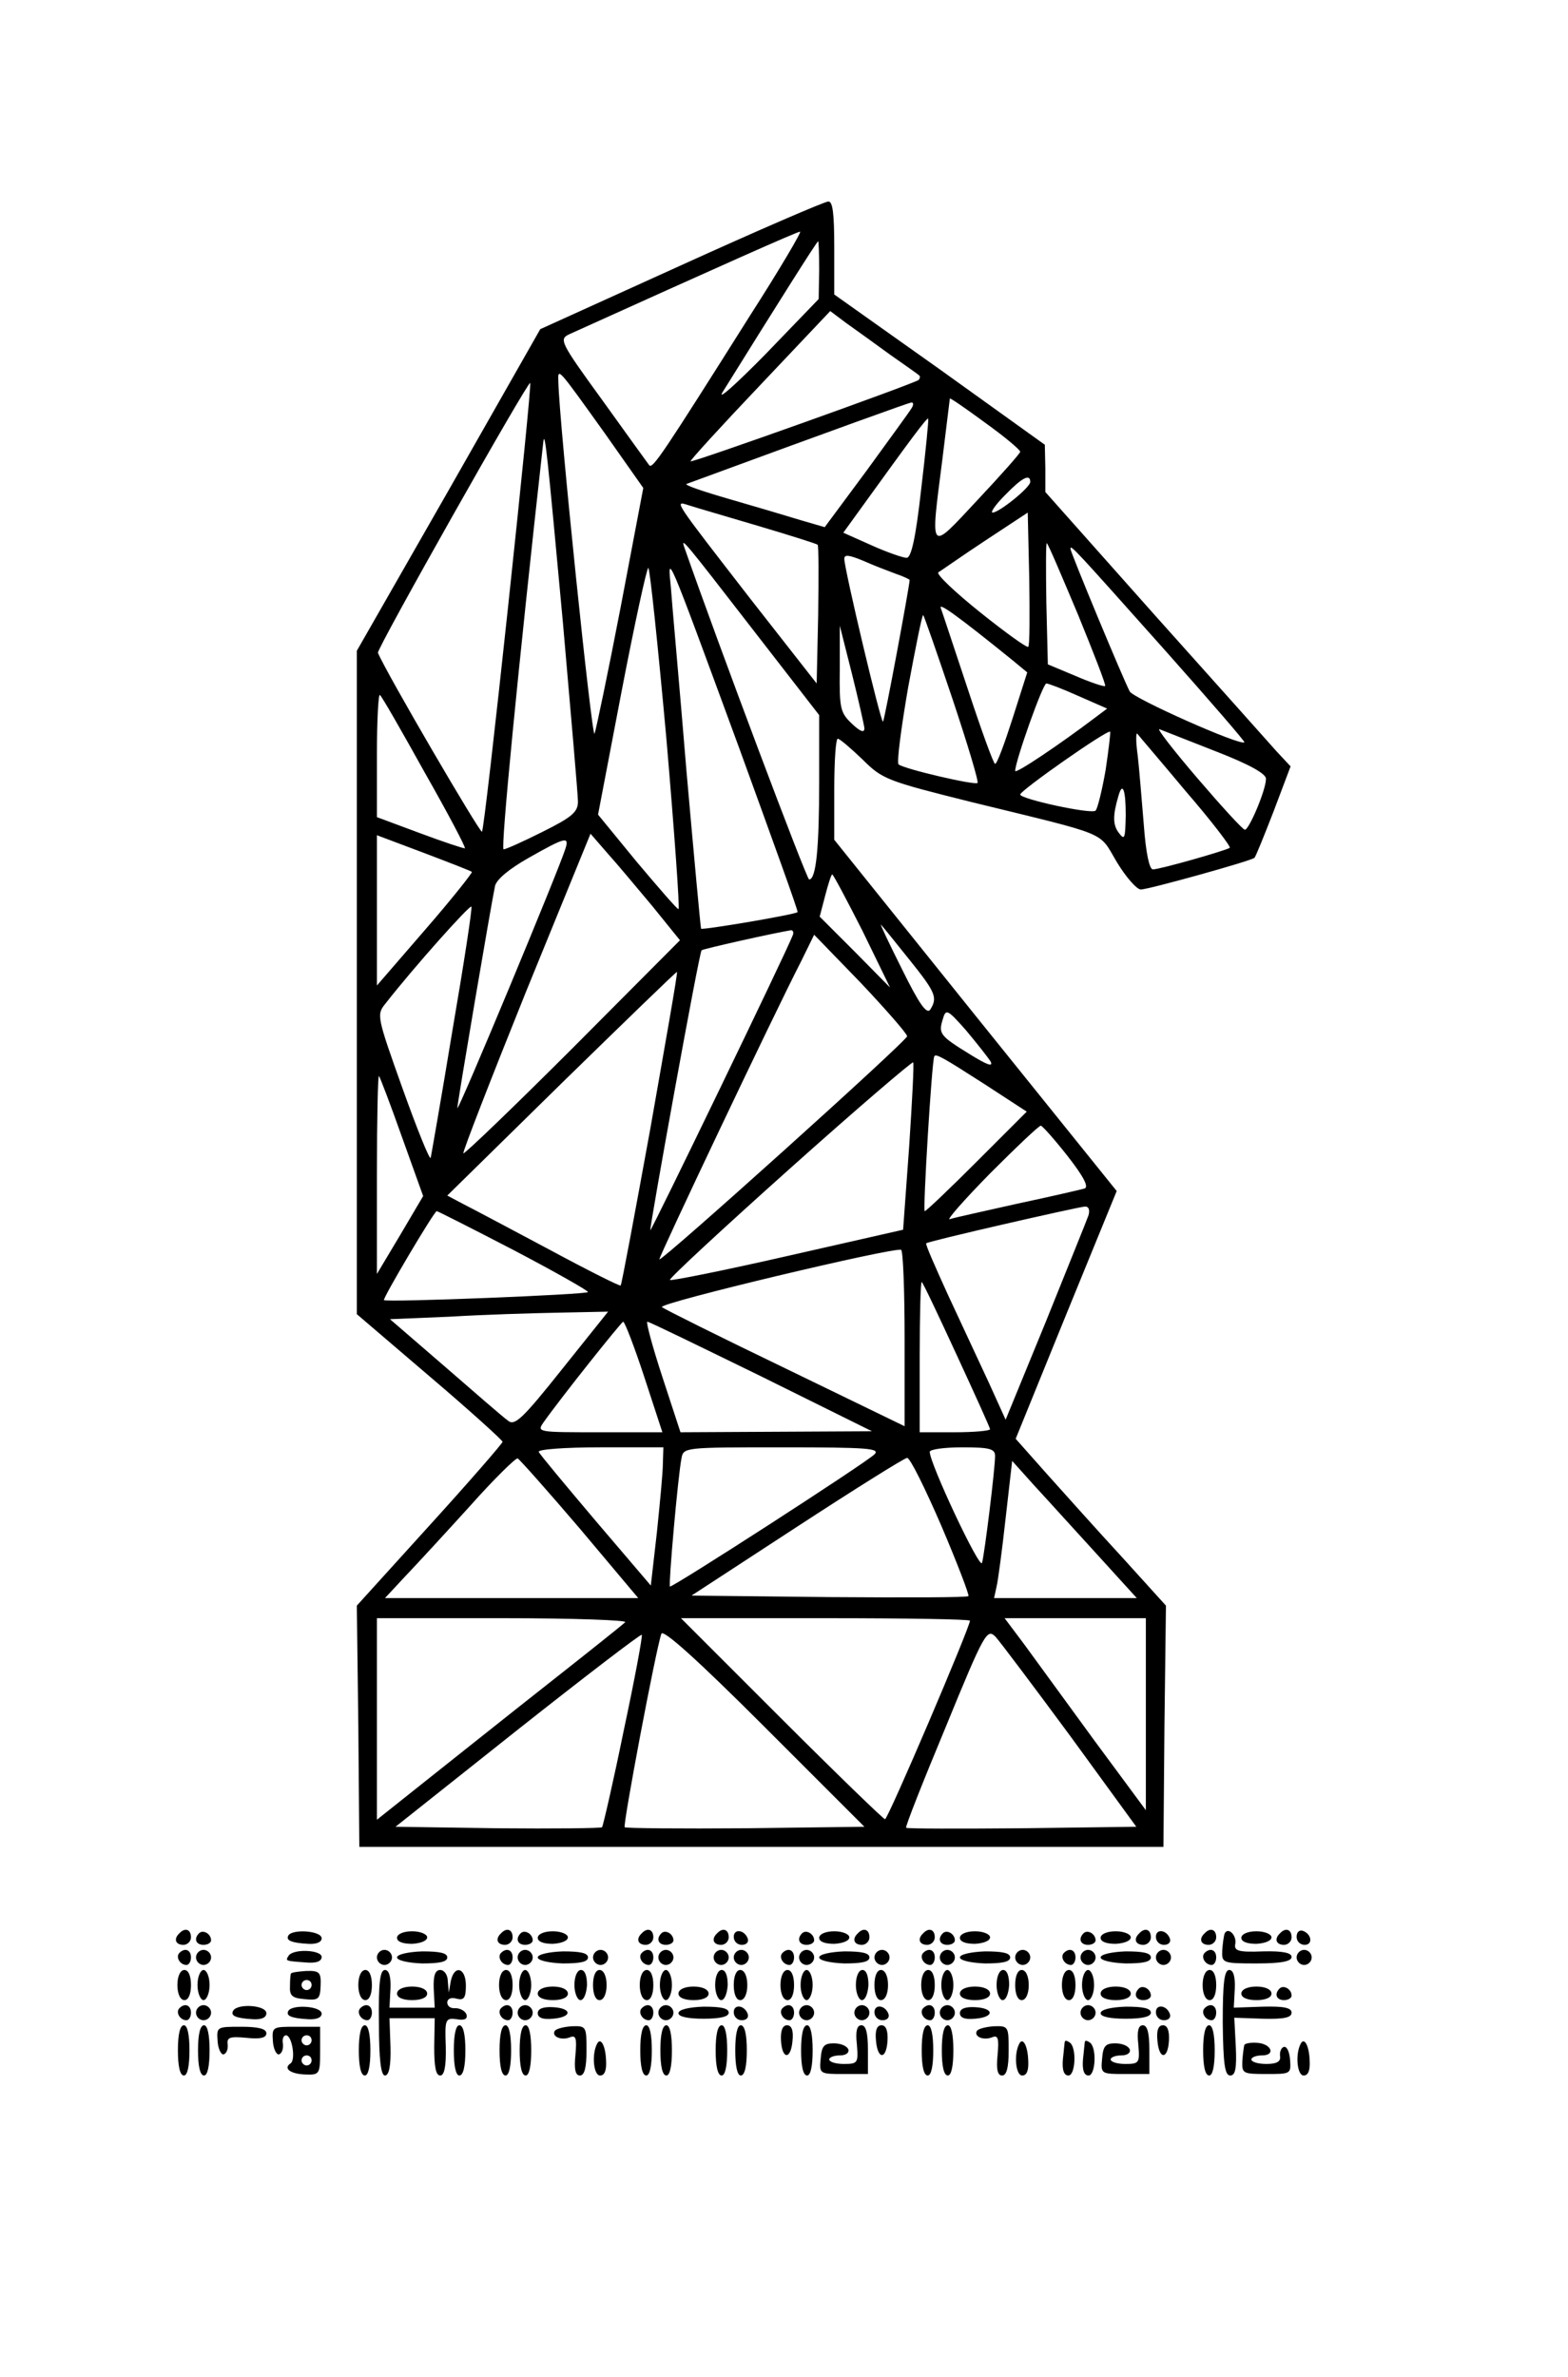 <?xml version="1.0" standalone="no"?>
<!DOCTYPE svg PUBLIC "-//W3C//DTD SVG 20010904//EN"
 "http://www.w3.org/TR/2001/REC-SVG-20010904/DTD/svg10.dtd">
<svg version="1.0" xmlns="http://www.w3.org/2000/svg"
 width="312pt" height="473pt" viewBox="0 0 312 473"
 preserveAspectRatio="xMidYMid meet">

<g transform="translate(0,473) scale(0.1,-0.1)"
fill="#000000" stroke="none">
<path d="M1355 4202 l-280 -127 -182 -320 -183 -320 0 -660 0 -660 145 -124
c80 -68 145 -127 145 -130 0 -3 -65 -78 -145 -166 l-145 -160 3 -240 2 -240
800 0 800 0 2 240 3 240 -86 95 c-48 52 -115 127 -150 166 l-63 71 100 246
101 247 -281 349 -281 350 0 100 c0 56 3 101 7 101 4 0 26 -19 49 -41 40 -40
49 -43 217 -85 278 -68 252 -57 289 -119 18 -30 40 -55 48 -55 15 0 220 57
226 63 2 1 19 43 38 92 l34 90 -28 30 c-15 17 -124 139 -244 273 l-216 243 0
47 -1 47 -209 150 -210 149 0 93 c0 68 -3 93 -12 92 -7 0 -139 -57 -293 -127z
m138 -99 c-174 -276 -194 -306 -201 -299 -3 4 -45 62 -93 129 -85 117 -87 122
-66 132 294 133 453 204 459 204 4 1 -40 -74 -99 -166z m137 90 l-1 -58 -106
-110 c-59 -60 -97 -94 -85 -75 112 180 187 299 190 300 1 0 2 -26 2 -57z m140
-168 c30 -21 57 -40 59 -42 2 -2 2 -5 -1 -9 -8 -7 -450 -165 -454 -162 -1 2
61 70 138 151 l140 148 32 -24 c17 -12 56 -40 86 -62z m-566 -158 l76 -108
-45 -237 c-25 -130 -49 -244 -52 -252 -5 -12 -70 615 -72 700 -1 29 -3 31 93
-103z m-193 -344 c-26 -243 -49 -445 -52 -448 -4 -3 -191 317 -207 356 -3 7
299 542 303 537 2 -2 -18 -202 -44 -445z m1019 308 c0 -3 -38 -46 -85 -96 -97
-104 -94 -108 -70 80 8 66 15 121 15 122 0 2 32 -20 70 -48 39 -28 70 -54 70
-58z m-216 87 c-4 -7 -45 -63 -90 -125 l-83 -112 -48 14 c-26 8 -90 27 -142
42 -52 15 -90 28 -85 30 310 114 441 161 447 162 5 1 5 -5 1 -11z m19 -161
c-11 -99 -20 -137 -29 -137 -7 0 -39 11 -70 25 l-56 25 34 47 c101 140 132
182 135 180 1 -2 -5 -65 -14 -140z m-713 -265 c16 -183 30 -344 30 -357 0 -21
-12 -31 -70 -60 -38 -19 -73 -35 -78 -35 -6 0 28 352 79 810 3 27 8 -22 39
-358z m930 279 c0 -11 -62 -61 -75 -61 -5 0 6 16 25 35 34 35 50 43 50 26z
m-543 -87 c64 -19 118 -36 120 -38 2 -2 2 -65 1 -140 l-3 -136 -130 166 c-155
200 -154 198 -126 189 12 -4 74 -22 138 -41z m539 -241 c-2 -3 -45 28 -95 68
-50 40 -88 76 -84 80 5 3 46 32 93 63 l85 56 3 -131 c1 -73 1 -134 -2 -136z
m-547 33 l131 -169 0 -132 c0 -132 -6 -195 -20 -195 -5 0 -181 468 -248 660
-8 23 -3 17 137 -164z m646 31 c31 -76 56 -140 54 -142 -2 -2 -29 7 -59 20
l-55 23 -3 123 c-1 68 -1 121 1 118 3 -2 30 -66 62 -142z m174 -72 c88 -99
159 -181 157 -182 -7 -8 -220 87 -228 101 -12 22 -118 277 -118 284 0 9 8 0
189 -203z m-536 153 c15 -5 27 -11 27 -12 0 -11 -50 -280 -53 -282 -4 -4 -77
304 -77 324 0 9 9 8 38 -4 20 -9 49 -20 65 -26z m-312 -347 c65 -179 118 -325
116 -326 -5 -5 -189 -36 -192 -33 -1 2 -14 143 -29 313 -14 171 -29 335 -31
365 -7 71 -11 81 136 -319z m-145 19 c16 -187 27 -340 24 -339 -3 0 -40 43
-83 94 l-77 94 47 246 c26 135 50 245 53 245 3 0 19 -153 36 -340z m689 156
l29 -24 -29 -91 c-16 -50 -31 -91 -35 -91 -3 0 -27 66 -54 148 -27 81 -51 154
-54 162 -5 12 33 -15 143 -104z m-120 -76 c30 -90 53 -166 50 -168 -5 -5 -147
28 -157 37 -4 3 5 72 19 153 15 81 28 146 30 144 2 -2 28 -77 58 -166z m-175
-59 c0 -10 -8 -7 -25 9 -23 22 -25 30 -24 109 l0 86 24 -95 c13 -52 24 -101
25 -109z m426 64 l57 -25 -24 -18 c-70 -53 -159 -113 -159 -106 0 19 55 174
62 174 4 0 33 -11 64 -25z m-1301 -152 c46 -81 82 -149 80 -151 -1 -1 -41 12
-89 30 l-86 32 0 125 c0 68 3 122 6 118 4 -3 44 -73 89 -154z m1355 5 c-7 -40
-16 -77 -20 -81 -7 -8 -150 23 -150 32 0 8 174 130 179 125 1 -1 -3 -36 -9
-76z m219 37 c67 -26 101 -45 100 -55 0 -22 -34 -102 -42 -101 -4 0 -46 46
-94 102 -48 56 -82 100 -76 98 5 -2 56 -22 112 -44z m-60 -79 c51 -59 90 -110
88 -113 -6 -5 -139 -43 -153 -43 -7 0 -14 33 -18 88 -4 48 -9 110 -12 137 -4
28 -4 48 -1 45 2 -3 46 -54 96 -114z m-119 -48 c-1 -47 -2 -51 -14 -35 -12 16
-12 35 0 75 8 27 14 9 14 -40z m-1301 -113 c1 -2 -40 -54 -93 -115 l-96 -111
0 149 0 150 93 -35 c50 -19 94 -36 96 -38z m359 -68 l55 -68 -213 -214 c-118
-118 -216 -212 -218 -210 -2 2 54 146 124 320 l129 316 33 -38 c19 -21 59 -69
90 -106z m-173 114 c-13 -42 -214 -525 -215 -516 0 10 67 404 75 442 3 13 28
34 67 56 74 42 81 43 73 18z m591 -163 l55 -113 -70 71 -70 70 11 42 c6 23 12
42 14 42 2 0 29 -51 60 -112z m-816 -200 c-22 -134 -42 -247 -43 -252 -2 -5
-27 57 -56 138 -51 143 -52 147 -34 169 57 73 167 196 171 193 2 -3 -15 -114
-38 -248z m909 143 c53 -66 57 -76 42 -100 -7 -10 -22 11 -56 80 -26 52 -45
92 -42 89 3 -3 28 -34 56 -69z m-232 47 c-13 -34 -281 -588 -283 -586 -2 4 97
552 102 557 3 3 142 34 178 40 4 0 6 -5 3 -11z m228 -200 c0 -9 -488 -448
-493 -444 -2 3 225 482 283 595 l25 51 93 -96 c50 -53 92 -101 92 -106z m-511
-184 c-31 -170 -57 -310 -59 -312 -1 -2 -65 30 -141 71 -77 41 -154 82 -172
91 l-32 17 227 223 c126 123 229 223 230 222 2 -1 -23 -141 -53 -312z m677
134 c6 -12 -7 -7 -41 14 -60 37 -63 41 -54 70 6 21 9 20 46 -22 21 -25 43 -53
49 -62z m-14 -44 l86 -56 -99 -99 c-54 -54 -101 -99 -104 -99 -4 0 14 297 19
308 3 6 17 -2 98 -54z m-148 -126 l-12 -165 -229 -52 c-127 -29 -232 -50 -235
-48 -2 3 105 102 238 221 133 119 244 214 246 212 2 -2 -2 -77 -8 -168z
m-1009 19 l42 -117 -46 -78 -46 -77 0 199 c0 110 2 197 4 195 2 -2 23 -57 46
-122z m1324 -37 c32 -41 43 -62 34 -65 -7 -2 -67 -16 -133 -30 -66 -15 -127
-28 -135 -31 -8 -3 28 38 80 91 52 52 97 95 101 95 3 0 27 -27 53 -60z m42
-118 c-3 -9 -42 -105 -85 -212 l-80 -195 -34 75 c-19 41 -56 120 -81 174 -25
55 -45 100 -43 102 3 4 296 71 315 73 8 1 11 -6 8 -17z m-1145 -69 c82 -43
149 -81 149 -84 0 -5 -402 -21 -406 -16 -3 3 100 177 105 177 2 0 71 -35 152
-77z m779 -178 l0 -173 -237 115 c-131 63 -241 118 -246 122 -8 8 463 120 476
114 4 -2 7 -82 7 -178z m104 -32 c36 -78 66 -144 66 -147 0 -3 -31 -6 -70 -6
l-70 0 0 152 c0 83 2 149 4 147 3 -2 34 -68 70 -146z m-786 -28 c-78 -98 -94
-113 -107 -102 -9 6 -65 55 -125 107 l-110 95 120 5 c65 4 163 7 217 8 l97 2
-92 -115z m164 -15 l36 -110 -125 0 c-122 0 -125 0 -112 19 36 51 155 200 159
201 3 0 22 -49 42 -110z m233 1 l220 -109 -190 -1 -191 -1 -36 110 c-20 61
-33 110 -30 110 4 0 106 -50 227 -109z m-196 -173 c0 -18 -6 -80 -12 -138
l-12 -105 -110 129 c-60 71 -111 132 -113 137 -2 5 53 9 122 9 l126 0 -1 -32z
m421 18 c-20 -19 -403 -266 -407 -263 -3 4 16 220 23 255 4 22 5 22 201 22
170 0 195 -2 183 -14z m240 -3 c0 -26 -21 -196 -26 -213 -5 -13 -104 198 -104
221 0 5 29 9 65 9 54 0 65 -3 65 -17z m-826 -145 l116 -138 -252 0 -252 0 40
43 c22 23 80 86 129 140 48 54 91 96 95 95 4 -2 60 -65 124 -140z m719 6 c32
-75 56 -138 54 -140 -2 -3 -127 -3 -277 -2 l-274 3 210 137 c115 75 214 137
219 137 6 0 36 -61 68 -135z m309 -56 l80 -88 -142 0 -142 0 5 23 c3 12 11 73
18 136 l13 114 44 -49 c25 -27 80 -88 124 -136z m-938 -136 c-5 -5 -74 -60
-154 -123 -80 -63 -189 -150 -242 -192 l-98 -78 0 201 0 200 252 0 c139 0 248
-4 242 -8z m686 3 c0 -13 -163 -395 -169 -395 -3 0 -96 90 -206 200 l-200 200
288 0 c158 0 287 -2 287 -5z m350 -186 l0 -191 -102 138 c-56 77 -119 163
-140 192 l-39 52 141 0 140 0 0 -191z m-796 -227 c-131 -1 -239 0 -241 2 -4 4
62 354 73 385 3 10 72 -52 205 -185 l199 -199 -236 -3z m646 183 l131 -180
-227 -3 c-125 -1 -229 -1 -231 1 -2 2 34 93 79 201 77 188 82 196 99 179 9
-10 76 -99 149 -198z m-889 11 c-21 -103 -41 -189 -43 -192 -3 -2 -96 -3 -208
-2 l-203 3 243 193 c134 106 245 191 247 189 2 -2 -14 -88 -36 -191z"/>
<path d="M357 883 c-12 -11 -8 -23 8 -23 8 0 15 7 15 15 0 16 -12 20 -23 8z"/>
<path d="M396 883 c-11 -11 -6 -23 9 -23 8 0 15 4 15 9 0 13 -16 22 -24 14z"/>
<path d="M574 879 c-6 -10 5 -15 39 -17 16 -1 27 3 27 11 0 15 -57 19 -66 6z"/>
<path d="M790 874 c0 -8 12 -12 30 -12 17 1 30 6 30 13 0 6 -13 12 -30 12 -18
0 -30 -6 -30 -13z"/>
<path d="M997 883 c-12 -11 -8 -23 8 -23 8 0 15 7 15 15 0 16 -12 20 -23 8z"/>
<path d="M1036 883 c-11 -11 -6 -23 9 -23 8 0 15 4 15 9 0 13 -16 22 -24 14z"/>
<path d="M1070 874 c0 -8 12 -12 30 -12 17 1 30 6 30 13 0 6 -13 12 -30 12
-18 0 -30 -6 -30 -13z"/>
<path d="M1277 883 c-12 -11 -8 -23 8 -23 8 0 15 7 15 15 0 16 -12 20 -23 8z"/>
<path d="M1316 883 c-11 -11 -6 -23 9 -23 8 0 15 4 15 9 0 13 -16 22 -24 14z"/>
<path d="M1427 883 c-12 -11 -8 -23 8 -23 8 0 15 7 15 15 0 16 -12 20 -23 8z"/>
<path d="M1460 876 c0 -9 7 -16 16 -16 9 0 14 5 12 12 -6 18 -28 21 -28 4z"/>
<path d="M1596 883 c-11 -11 -6 -23 9 -23 8 0 15 4 15 9 0 13 -16 22 -24 14z"/>
<path d="M1630 874 c0 -8 12 -12 30 -12 17 1 30 6 30 13 0 6 -13 12 -30 12
-18 0 -30 -6 -30 -13z"/>
<path d="M1707 883 c-12 -11 -8 -23 8 -23 8 0 15 7 15 15 0 16 -12 20 -23 8z"/>
<path d="M1837 883 c-12 -11 -8 -23 8 -23 8 0 15 7 15 15 0 16 -12 20 -23 8z"/>
<path d="M1876 883 c-11 -11 -6 -23 9 -23 8 0 15 4 15 9 0 13 -16 22 -24 14z"/>
<path d="M1910 874 c0 -8 12 -12 30 -12 17 1 30 6 30 13 0 6 -13 12 -30 12
-18 0 -30 -6 -30 -13z"/>
<path d="M2156 883 c-11 -11 -6 -23 9 -23 8 0 15 4 15 9 0 13 -16 22 -24 14z"/>
<path d="M2190 874 c0 -8 12 -12 30 -12 17 1 30 6 30 13 0 6 -13 12 -30 12
-18 0 -30 -6 -30 -13z"/>
<path d="M2267 883 c-12 -11 -8 -23 8 -23 8 0 15 7 15 15 0 16 -12 20 -23 8z"/>
<path d="M2300 876 c0 -9 7 -16 16 -16 9 0 14 5 12 12 -6 18 -28 21 -28 4z"/>
<path d="M2397 883 c-12 -11 -8 -23 8 -23 8 0 15 7 15 15 0 16 -12 20 -23 8z"/>
<path d="M2437 883 c-2 -5 -4 -20 -5 -34 -1 -25 0 -26 68 -26 49 0 70 4 70 13
0 8 -17 12 -57 11 -49 -2 -58 1 -55 15 3 17 -14 34 -21 21z"/>
<path d="M2470 874 c0 -8 12 -12 30 -12 17 1 30 6 30 13 0 6 -13 12 -30 12
-18 0 -30 -6 -30 -13z"/>
<path d="M2547 883 c-12 -11 -8 -23 8 -23 8 0 15 7 15 15 0 16 -12 20 -23 8z"/>
<path d="M2580 876 c0 -9 7 -16 16 -16 17 0 14 22 -4 28 -7 2 -12 -3 -12 -12z"/>
<path d="M357 844 c-8 -8 1 -24 14 -24 5 0 9 7 9 15 0 15 -12 20 -23 9z"/>
<path d="M390 835 c0 -8 7 -15 15 -15 8 0 15 7 15 15 0 8 -7 15 -15 15 -8 0
-15 -7 -15 -15z"/>
<path d="M574 838 c-6 -10 -7 -10 34 -13 21 -2 32 2 32 11 0 14 -57 17 -66 2z"/>
<path d="M750 835 c0 -8 7 -15 15 -15 8 0 15 7 15 15 0 8 -7 15 -15 15 -8 0
-15 -7 -15 -15z"/>
<path d="M790 835 c0 -6 22 -11 50 -12 34 0 50 3 50 12 0 9 -16 12 -50 12 -28
-1 -50 -6 -50 -12z"/>
<path d="M997 844 c-8 -8 1 -24 14 -24 5 0 9 7 9 15 0 15 -12 20 -23 9z"/>
<path d="M1030 835 c0 -8 7 -15 15 -15 8 0 15 7 15 15 0 8 -7 15 -15 15 -8 0
-15 -7 -15 -15z"/>
<path d="M1070 835 c0 -6 22 -11 50 -12 34 0 50 3 50 12 0 9 -16 12 -50 12
-28 -1 -50 -6 -50 -12z"/>
<path d="M1180 835 c0 -8 7 -15 15 -15 8 0 15 7 15 15 0 8 -7 15 -15 15 -8 0
-15 -7 -15 -15z"/>
<path d="M1277 844 c-8 -8 1 -24 14 -24 5 0 9 7 9 15 0 15 -12 20 -23 9z"/>
<path d="M1310 835 c0 -8 7 -15 15 -15 8 0 15 7 15 15 0 8 -7 15 -15 15 -8 0
-15 -7 -15 -15z"/>
<path d="M1420 835 c0 -8 7 -15 15 -15 8 0 15 7 15 15 0 8 -7 15 -15 15 -8 0
-15 -7 -15 -15z"/>
<path d="M1460 835 c0 -8 7 -15 15 -15 8 0 15 7 15 15 0 8 -7 15 -15 15 -8 0
-15 -7 -15 -15z"/>
<path d="M1557 844 c-8 -8 1 -24 14 -24 5 0 9 7 9 15 0 15 -12 20 -23 9z"/>
<path d="M1590 835 c0 -8 7 -15 15 -15 8 0 15 7 15 15 0 8 -7 15 -15 15 -8 0
-15 -7 -15 -15z"/>
<path d="M1630 835 c0 -6 22 -11 50 -12 34 0 50 3 50 12 0 9 -16 12 -50 12
-28 -1 -50 -6 -50 -12z"/>
<path d="M1740 835 c0 -8 7 -15 15 -15 8 0 15 7 15 15 0 8 -7 15 -15 15 -8 0
-15 -7 -15 -15z"/>
<path d="M1837 844 c-8 -8 1 -24 14 -24 5 0 9 7 9 15 0 15 -12 20 -23 9z"/>
<path d="M1870 835 c0 -8 7 -15 15 -15 8 0 15 7 15 15 0 8 -7 15 -15 15 -8 0
-15 -7 -15 -15z"/>
<path d="M1910 835 c0 -6 22 -11 50 -12 34 0 50 3 50 12 0 9 -16 12 -50 12
-28 -1 -50 -6 -50 -12z"/>
<path d="M2020 835 c0 -8 7 -15 15 -15 8 0 15 7 15 15 0 8 -7 15 -15 15 -8 0
-15 -7 -15 -15z"/>
<path d="M2117 844 c-8 -8 1 -24 14 -24 5 0 9 7 9 15 0 15 -12 20 -23 9z"/>
<path d="M2150 835 c0 -8 7 -15 15 -15 8 0 15 7 15 15 0 8 -7 15 -15 15 -8 0
-15 -7 -15 -15z"/>
<path d="M2190 835 c0 -6 22 -11 50 -12 34 0 50 3 50 12 0 9 -16 12 -50 12
-28 -1 -50 -6 -50 -12z"/>
<path d="M2300 835 c0 -8 7 -15 15 -15 8 0 15 7 15 15 0 8 -7 15 -15 15 -8 0
-15 -7 -15 -15z"/>
<path d="M2397 844 c-8 -8 1 -24 14 -24 5 0 9 7 9 15 0 15 -12 20 -23 9z"/>
<path d="M2580 835 c0 -8 7 -15 15 -15 8 0 15 7 15 15 0 8 -7 15 -15 15 -8 0
-15 -7 -15 -15z"/>
<path d="M353 780 c0 -18 6 -30 14 -30 8 0 13 12 13 30 0 18 -5 30 -13 30 -8
0 -14 -12 -14 -30z"/>
<path d="M393 780 c0 -16 6 -30 12 -30 6 0 12 14 12 30 0 17 -6 30 -12 30 -6
0 -12 -13 -12 -30z"/>
<path d="M579 803 c-1 -1 -2 -13 -2 -25 -1 -19 4 -24 29 -26 28 -3 31 0 32 27
1 26 -2 30 -29 29 -16 -1 -29 -3 -30 -5z m41 -23 c0 -5 -4 -10 -10 -10 -5 0
-10 5 -10 10 0 6 5 10 10 10 6 0 10 -4 10 -10z"/>
<path d="M713 780 c0 -18 6 -30 14 -30 8 0 13 12 13 30 0 18 -5 30 -13 30 -8
0 -14 -12 -14 -30z"/>
<path d="M754 705 c0 -74 4 -105 12 -105 8 0 12 19 11 57 l-2 57 45 0 45 0 -1
-57 c0 -39 3 -57 12 -57 8 0 12 18 11 58 -2 54 -1 57 22 54 16 -3 22 1 19 10
-3 7 -13 12 -22 12 -9 -1 -16 4 -16 11 0 8 8 11 18 8 15 -4 19 1 19 26 0 36
-23 42 -30 9 l-4 -23 -2 23 c0 12 -7 22 -15 22 -10 0 -14 -11 -13 -37 l2 -38
-45 0 -45 0 2 38 c1 24 -3 37 -11 37 -10 0 -13 -26 -12 -105z"/>
<path d="M993 780 c0 -18 6 -30 14 -30 8 0 13 12 13 30 0 18 -5 30 -13 30 -8
0 -14 -12 -14 -30z"/>
<path d="M1033 780 c0 -16 6 -30 12 -30 6 0 12 14 12 30 0 17 -6 30 -12 30 -6
0 -12 -13 -12 -30z"/>
<path d="M1143 780 c0 -16 6 -30 12 -30 7 0 12 14 13 30 0 18 -4 30 -12 30 -7
0 -13 -12 -13 -30z"/>
<path d="M1180 780 c0 -18 5 -30 13 -30 8 0 14 12 14 30 0 18 -6 30 -14 30 -8
0 -13 -12 -13 -30z"/>
<path d="M1273 780 c0 -18 6 -30 14 -30 8 0 13 12 13 30 0 18 -5 30 -13 30 -8
0 -14 -12 -14 -30z"/>
<path d="M1313 780 c0 -16 6 -30 12 -30 6 0 12 14 12 30 0 17 -6 30 -12 30 -6
0 -12 -13 -12 -30z"/>
<path d="M1423 780 c0 -16 6 -30 12 -30 7 0 12 14 13 30 0 18 -4 30 -12 30 -7
0 -13 -12 -13 -30z"/>
<path d="M1460 780 c0 -18 5 -30 13 -30 8 0 14 12 14 30 0 18 -6 30 -14 30 -8
0 -13 -12 -13 -30z"/>
<path d="M1553 780 c0 -18 6 -30 14 -30 8 0 13 12 13 30 0 18 -5 30 -13 30 -8
0 -14 -12 -14 -30z"/>
<path d="M1593 780 c0 -16 6 -30 12 -30 6 0 12 14 12 30 0 17 -6 30 -12 30 -6
0 -12 -13 -12 -30z"/>
<path d="M1703 780 c0 -16 6 -30 12 -30 7 0 12 14 13 30 0 18 -4 30 -12 30 -7
0 -13 -12 -13 -30z"/>
<path d="M1740 780 c0 -18 5 -30 13 -30 8 0 14 12 14 30 0 18 -6 30 -14 30 -8
0 -13 -12 -13 -30z"/>
<path d="M1833 780 c0 -18 6 -30 14 -30 8 0 13 12 13 30 0 18 -5 30 -13 30 -8
0 -14 -12 -14 -30z"/>
<path d="M1873 780 c0 -16 6 -30 12 -30 6 0 12 14 12 30 0 17 -6 30 -12 30 -6
0 -12 -13 -12 -30z"/>
<path d="M1983 780 c0 -16 6 -30 12 -30 7 0 12 14 13 30 0 18 -4 30 -12 30 -7
0 -13 -12 -13 -30z"/>
<path d="M2020 780 c0 -18 5 -30 13 -30 8 0 14 12 14 30 0 18 -6 30 -14 30 -8
0 -13 -12 -13 -30z"/>
<path d="M2113 780 c0 -18 6 -30 14 -30 8 0 13 12 13 30 0 18 -5 30 -13 30 -8
0 -14 -12 -14 -30z"/>
<path d="M2153 780 c0 -16 6 -30 12 -30 6 0 12 14 12 30 0 17 -6 30 -12 30 -6
0 -12 -13 -12 -30z"/>
<path d="M2393 780 c0 -18 6 -30 14 -30 8 0 13 12 13 30 0 18 -5 30 -13 30 -8
0 -14 -12 -14 -30z"/>
<path d="M2433 705 c1 -82 4 -105 15 -105 10 0 13 14 11 57 l-3 58 57 -2 c41
-1 57 2 57 12 0 10 -16 13 -57 12 l-58 -2 2 38 c1 24 -3 37 -11 37 -10 0 -13
-26 -13 -105z"/>
<path d="M790 763 c0 -8 12 -13 30 -13 18 0 30 5 30 13 0 8 -12 14 -30 14 -18
0 -30 -6 -30 -14z"/>
<path d="M1070 763 c0 -8 12 -13 30 -13 18 0 30 5 30 13 0 8 -12 14 -30 14
-18 0 -30 -6 -30 -14z"/>
<path d="M1350 763 c0 -8 12 -13 30 -13 18 0 30 5 30 13 0 8 -12 14 -30 14
-18 0 -30 -6 -30 -14z"/>
<path d="M1910 763 c0 -8 12 -13 30 -13 18 0 30 5 30 13 0 8 -12 14 -30 14
-18 0 -30 -6 -30 -14z"/>
<path d="M2190 763 c0 -8 12 -13 30 -13 18 0 30 5 30 13 0 8 -12 14 -30 14
-18 0 -30 -6 -30 -14z"/>
<path d="M2266 773 c-11 -11 -6 -23 9 -23 8 0 15 4 15 9 0 13 -16 22 -24 14z"/>
<path d="M2470 763 c0 -8 12 -13 30 -13 18 0 30 5 30 13 0 8 -12 14 -30 14
-18 0 -30 -6 -30 -14z"/>
<path d="M2546 773 c-11 -11 -6 -23 9 -23 8 0 15 4 15 9 0 13 -16 22 -24 14z"/>
<path d="M357 734 c-8 -8 1 -24 14 -24 5 0 9 7 9 15 0 15 -12 20 -23 9z"/>
<path d="M390 725 c0 -8 7 -15 15 -15 8 0 15 7 15 15 0 8 -7 15 -15 15 -8 0
-15 -7 -15 -15z"/>
<path d="M464 729 c-6 -10 5 -15 39 -17 17 -1 27 3 27 12 0 16 -57 20 -66 5z"/>
<path d="M574 729 c-6 -10 5 -15 39 -17 16 -1 27 3 27 11 0 15 -57 19 -66 6z"/>
<path d="M717 734 c-8 -8 1 -24 14 -24 5 0 9 7 9 15 0 15 -12 20 -23 9z"/>
<path d="M997 734 c-8 -8 1 -24 14 -24 5 0 9 7 9 15 0 15 -12 20 -23 9z"/>
<path d="M1030 725 c0 -8 7 -15 15 -15 8 0 15 7 15 15 0 8 -7 15 -15 15 -8 0
-15 -7 -15 -15z"/>
<path d="M1070 724 c0 -9 10 -13 30 -11 39 3 39 21 0 23 -19 1 -30 -3 -30 -12z"/>
<path d="M1277 734 c-8 -8 1 -24 14 -24 5 0 9 7 9 15 0 15 -12 20 -23 9z"/>
<path d="M1310 725 c0 -8 7 -15 15 -15 8 0 15 7 15 15 0 8 -7 15 -15 15 -8 0
-15 -7 -15 -15z"/>
<path d="M1350 724 c0 -7 19 -11 50 -11 33 0 50 4 50 12 0 9 -16 12 -50 12
-30 -1 -50 -6 -50 -13z"/>
<path d="M1460 726 c0 -9 7 -16 16 -16 9 0 14 5 12 12 -6 18 -28 21 -28 4z"/>
<path d="M1557 734 c-8 -8 1 -24 14 -24 5 0 9 7 9 15 0 15 -12 20 -23 9z"/>
<path d="M1590 725 c0 -8 7 -15 15 -15 8 0 15 7 15 15 0 8 -7 15 -15 15 -8 0
-15 -7 -15 -15z"/>
<path d="M1700 725 c0 -8 7 -15 15 -15 8 0 15 7 15 15 0 8 -7 15 -15 15 -8 0
-15 -7 -15 -15z"/>
<path d="M1740 726 c0 -9 7 -16 16 -16 9 0 14 5 12 12 -6 18 -28 21 -28 4z"/>
<path d="M1837 734 c-8 -8 1 -24 14 -24 5 0 9 7 9 15 0 15 -12 20 -23 9z"/>
<path d="M1870 725 c0 -8 7 -15 15 -15 8 0 15 7 15 15 0 8 -7 15 -15 15 -8 0
-15 -7 -15 -15z"/>
<path d="M1910 724 c0 -9 10 -13 30 -11 39 3 39 21 0 23 -19 1 -30 -3 -30 -12z"/>
<path d="M2150 725 c0 -8 7 -15 15 -15 8 0 15 7 15 15 0 8 -7 15 -15 15 -8 0
-15 -7 -15 -15z"/>
<path d="M2190 724 c0 -7 19 -11 50 -11 33 0 50 4 50 12 0 9 -16 12 -50 12
-30 -1 -50 -6 -50 -13z"/>
<path d="M2300 726 c0 -9 7 -16 16 -16 9 0 14 5 12 12 -6 18 -28 21 -28 4z"/>
<path d="M2397 734 c-8 -8 1 -24 14 -24 5 0 9 7 9 15 0 15 -12 20 -23 9z"/>
<path d="M354 650 c0 -31 4 -50 12 -50 7 0 11 19 11 50 0 31 -4 50 -11 50 -8
0 -12 -19 -12 -50z"/>
<path d="M394 650 c0 -31 4 -50 12 -50 7 0 11 19 11 50 0 31 -4 50 -11 50 -8
0 -12 -19 -12 -50z"/>
<path d="M433 668 c1 -15 7 -27 12 -26 6 2 9 11 8 20 -2 14 5 16 37 13 28 -3
40 0 40 9 0 9 -16 13 -50 13 -49 0 -49 0 -47 -29z"/>
<path d="M543 668 c1 -15 7 -27 12 -26 6 2 9 11 8 21 -2 9 1 17 6 17 12 0 20
-49 9 -56 -15 -10 0 -21 30 -22 28 -1 29 1 29 47 l0 48 -48 0 c-47 0 -48 0
-46 -29z m77 2 c0 -5 -4 -10 -10 -10 -5 0 -10 5 -10 10 0 6 5 10 10 10 6 0 10
-4 10 -10z m0 -40 c0 -5 -4 -10 -10 -10 -5 0 -10 5 -10 10 0 6 5 10 10 10 6 0
10 -4 10 -10z"/>
<path d="M714 650 c0 -31 4 -50 12 -50 7 0 11 19 11 50 0 31 -4 50 -11 50 -8
0 -12 -19 -12 -50z"/>
<path d="M903 650 c0 -31 4 -50 11 -50 8 0 12 19 12 50 0 31 -4 50 -12 50 -7
0 -11 -19 -11 -50z"/>
<path d="M994 650 c0 -31 4 -50 12 -50 7 0 11 19 11 50 0 31 -4 50 -11 50 -8
0 -12 -19 -12 -50z"/>
<path d="M1034 650 c0 -31 4 -50 12 -50 7 0 11 19 11 50 0 31 -4 50 -11 50 -8
0 -12 -19 -12 -50z"/>
<path d="M1104 689 c-7 -11 12 -20 30 -13 12 5 14 -2 11 -35 -3 -29 0 -41 9
-41 9 0 13 16 13 49 0 48 0 50 -29 49 -16 -1 -31 -5 -34 -9z"/>
<path d="M1274 650 c0 -31 4 -50 12 -50 7 0 11 19 11 50 0 31 -4 50 -11 50 -8
0 -12 -19 -12 -50z"/>
<path d="M1314 650 c0 -31 4 -50 12 -50 7 0 11 19 11 50 0 31 -4 50 -11 50 -8
0 -12 -19 -12 -50z"/>
<path d="M1424 650 c0 -31 4 -50 12 -50 7 0 11 19 11 50 0 31 -4 50 -11 50 -8
0 -12 -19 -12 -50z"/>
<path d="M1463 650 c0 -31 4 -50 11 -50 8 0 12 19 12 50 0 31 -4 50 -12 50 -7
0 -11 -19 -11 -50z"/>
<path d="M1554 670 c2 -39 20 -39 23 0 2 20 -2 30 -11 30 -9 0 -13 -11 -12
-30z"/>
<path d="M1594 650 c0 -31 4 -50 12 -50 7 0 11 19 11 50 0 31 -4 50 -11 50 -8
0 -12 -19 -12 -50z"/>
<path d="M1705 662 c3 -37 2 -39 -26 -39 -16 0 -29 4 -29 9 0 4 9 8 21 8 12 0
19 5 17 12 -3 7 -15 12 -29 12 -19 0 -24 -5 -26 -30 -3 -31 -2 -31 46 -31 l48
0 0 48 c0 34 -4 49 -13 49 -9 0 -12 -12 -9 -38z"/>
<path d="M1743 670 c3 -39 21 -39 23 0 1 19 -3 30 -12 30 -9 0 -13 -10 -11
-30z"/>
<path d="M1834 650 c0 -31 4 -50 12 -50 7 0 11 19 11 50 0 31 -4 50 -11 50 -8
0 -12 -19 -12 -50z"/>
<path d="M1874 650 c0 -31 4 -50 12 -50 7 0 11 19 11 50 0 31 -4 50 -11 50 -8
0 -12 -19 -12 -50z"/>
<path d="M1944 689 c-7 -11 12 -20 30 -13 12 5 14 -2 11 -35 -3 -29 0 -41 9
-41 9 0 13 16 13 49 0 48 0 50 -29 49 -16 -1 -31 -5 -34 -9z"/>
<path d="M2265 662 c3 -37 2 -39 -26 -39 -16 0 -29 4 -29 9 0 4 9 8 21 8 12 0
19 5 17 12 -3 7 -15 12 -29 12 -19 0 -24 -5 -26 -30 -3 -31 -2 -31 46 -31 l48
0 0 48 c0 34 -4 49 -13 49 -9 0 -12 -12 -9 -38z"/>
<path d="M2303 670 c3 -39 21 -39 23 0 1 19 -3 30 -12 30 -9 0 -13 -10 -11
-30z"/>
<path d="M2394 650 c0 -31 4 -50 12 -50 7 0 11 19 11 50 0 31 -4 50 -11 50 -8
0 -12 -19 -12 -50z"/>
<path d="M1188 663 c-11 -21 -7 -63 6 -63 9 0 13 10 12 29 -1 31 -11 48 -18
34z"/>
<path d="M2028 663 c-11 -21 -7 -63 6 -63 9 0 13 10 12 29 -1 31 -11 48 -18
34z"/>
<path d="M2119 668 c-1 -2 -2 -18 -4 -35 -2 -22 2 -33 11 -33 14 0 17 57 2 66
-4 3 -8 4 -9 2z"/>
<path d="M2159 668 c-1 -2 -2 -18 -4 -35 -2 -22 2 -33 11 -33 14 0 17 57 2 66
-4 3 -8 4 -9 2z"/>
<path d="M2476 661 c-1 -3 -3 -18 -4 -32 -1 -25 1 -26 48 -26 48 0 49 0 47 28
-1 15 -6 27 -12 26 -5 -1 -9 -9 -8 -18 2 -11 -6 -16 -27 -16 -17 0 -30 4 -30
9 0 4 9 8 21 8 28 0 19 23 -9 25 -13 1 -24 -1 -26 -4z"/>
<path d="M2588 663 c-11 -21 -7 -63 6 -63 9 0 13 10 12 29 -1 31 -11 48 -18
34z"/>
</g>
</svg>
